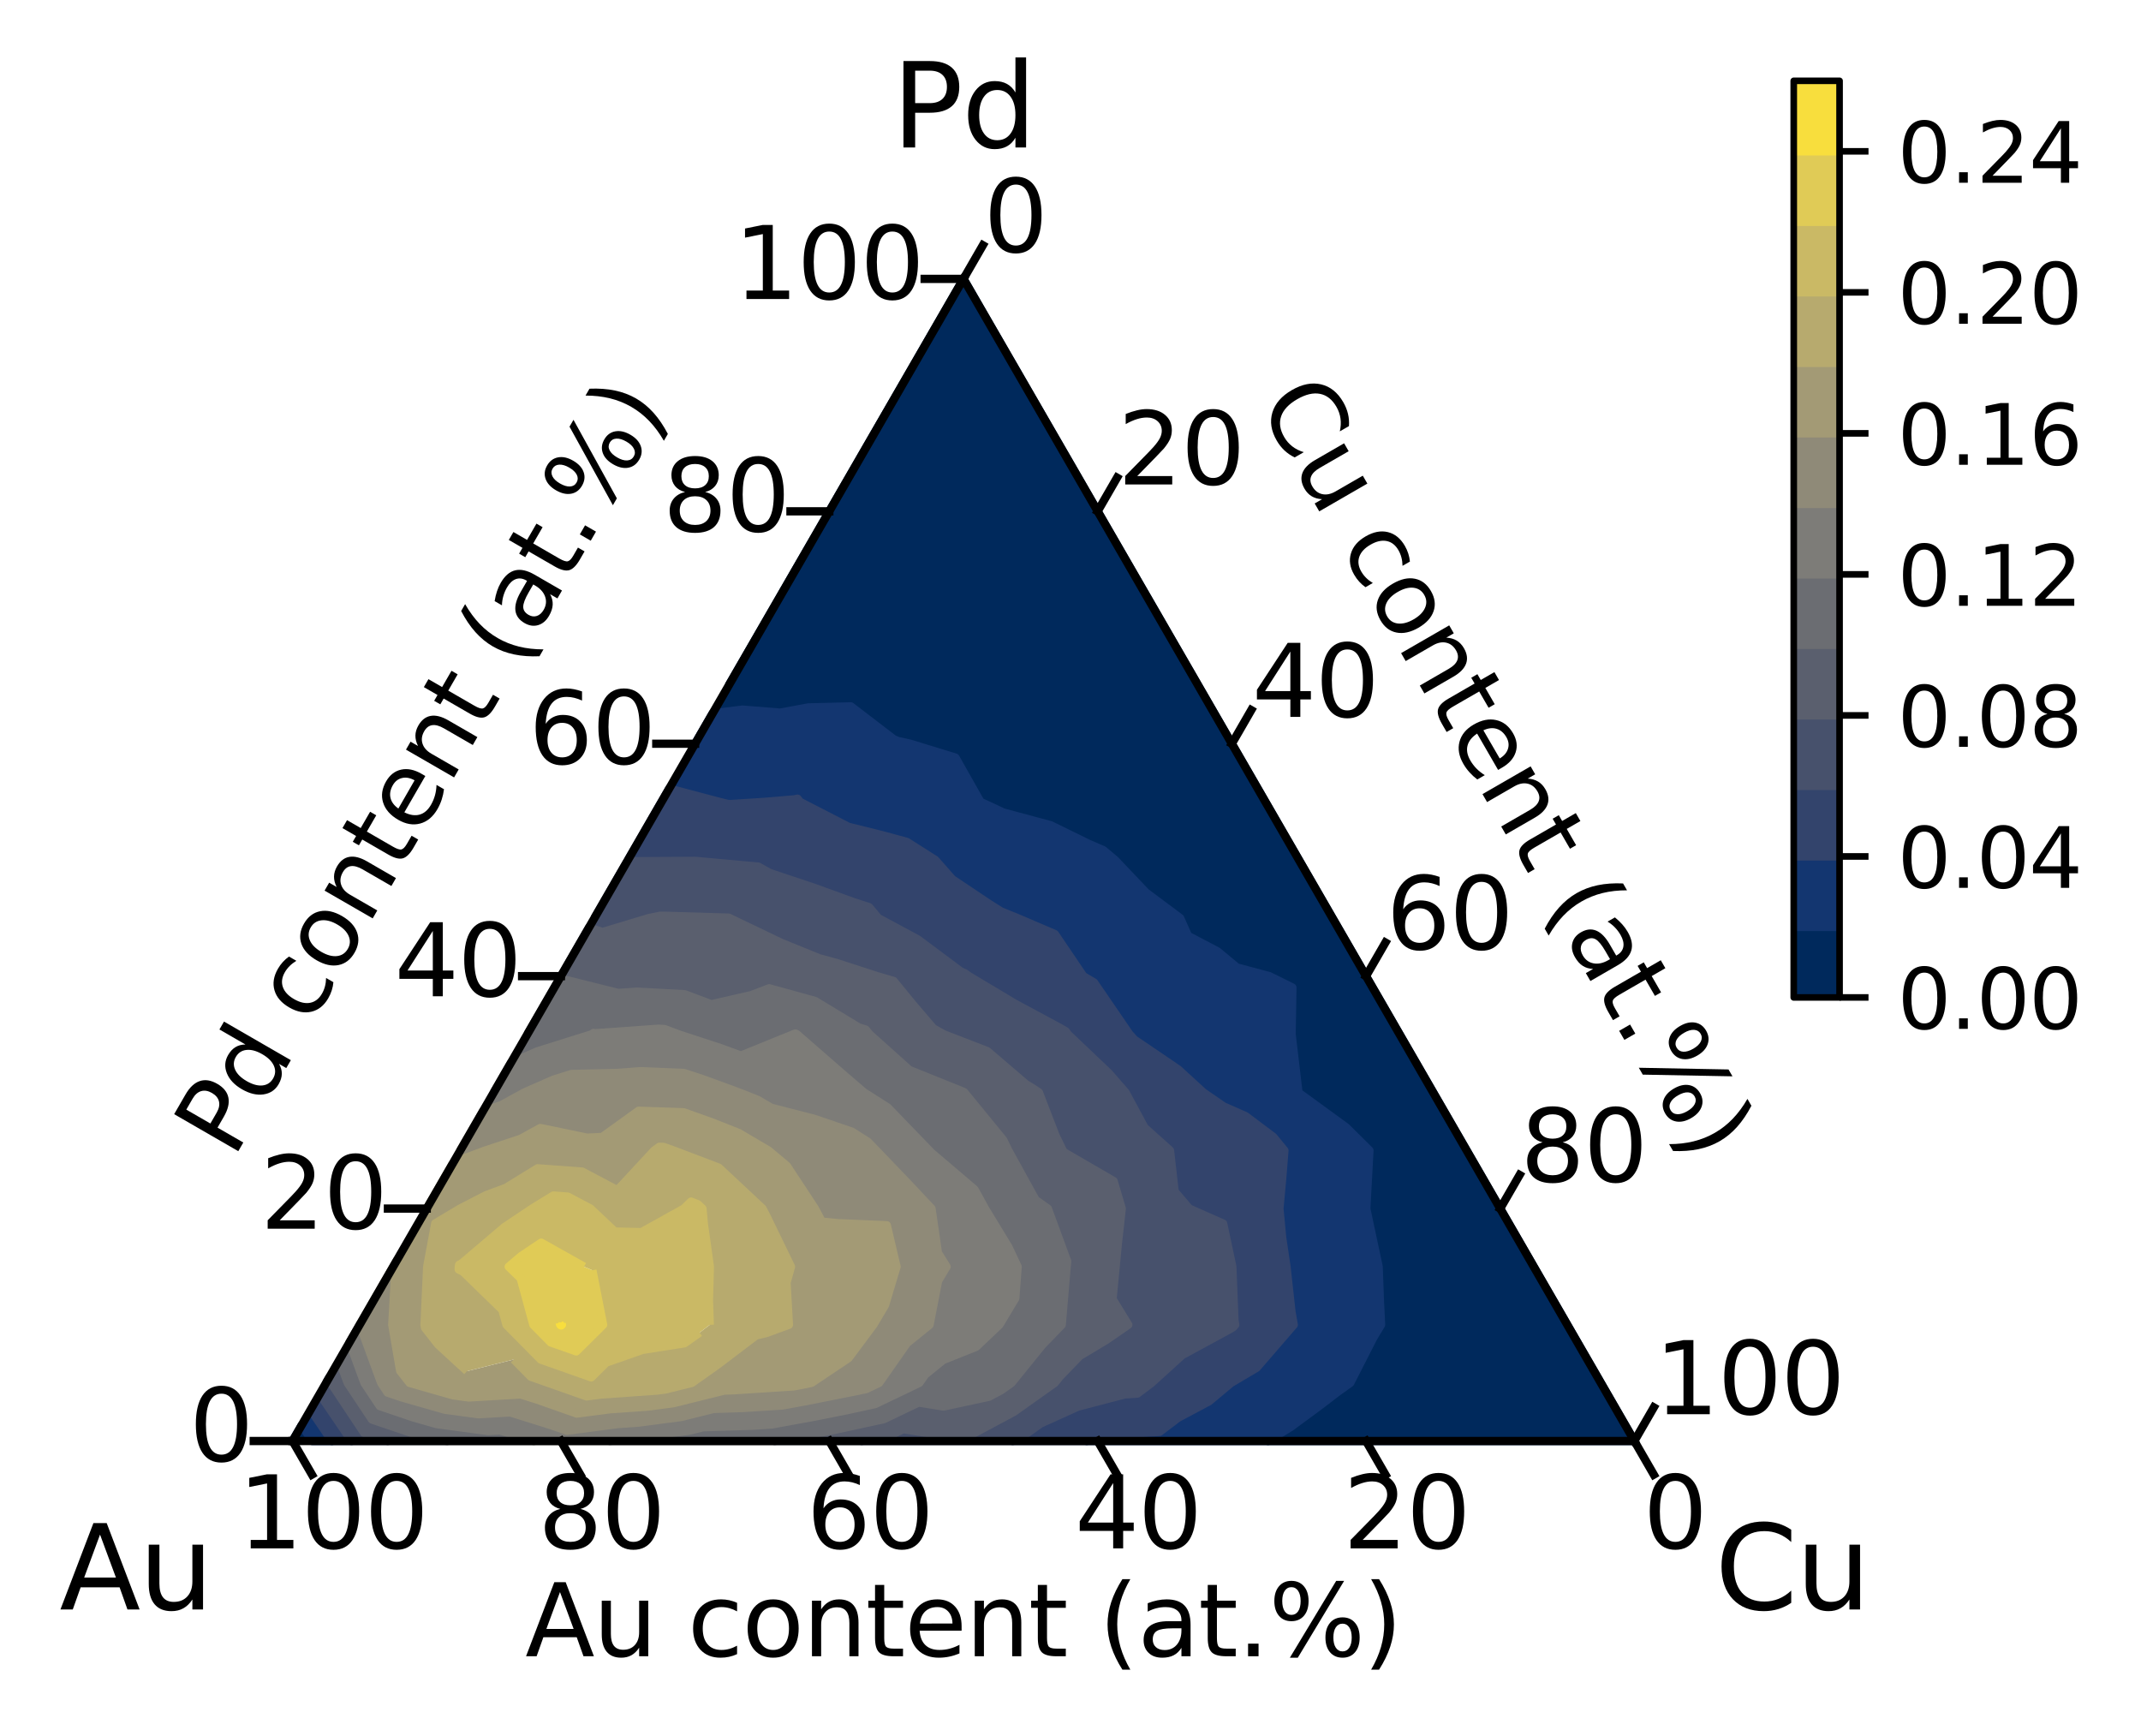 <?xml version="1.0" encoding="utf-8" standalone="no"?>
<!DOCTYPE svg PUBLIC "-//W3C//DTD SVG 1.1//EN"
  "http://www.w3.org/Graphics/SVG/1.1/DTD/svg11.dtd">
<svg xmlns:xlink="http://www.w3.org/1999/xlink" width="259.002pt" height="210.048pt" viewBox="0 0 259.002 210.048" xmlns="http://www.w3.org/2000/svg" version="1.1">
 <defs>
  <style type="text/css">*{stroke-linejoin: round; stroke-linecap: butt}</style>
 </defs>
 <g id="figure_1">
  <g id="patch_1">
   <path d="M 0 210.048 
L 259.002 210.048 
L 259.002 0 
L 0 0 
z
" style="fill: #ffffff"/>
  </g>
  <g id="axes_1">
   <g id="patch_2">
    <path d="M 27.273 182.431 
L 205.833 182.431 
L 205.833 25.619 
L 27.273 25.619 
z
" style="fill: #ffffff"/>
   </g>
   <g id="PathCollection_1">
    <defs>
     <path id="m81394e0a04" d="M 86.212 -123.761 
L 89.82 -124.209 
L 94.375 -123.842 
L 97.784 -124.473 
L 102.929 -124.6 
L 108.125 -120.62 
L 108.627 -120.411 
L 110.119 -120.08 
L 115.583 -118.401 
L 118.609 -113.051 
L 120.19 -112.323 
L 121.352 -111.768 
L 127.096 -110.227 
L 131.646 -107.996 
L 133.47 -107.208 
L 134.883 -106.022 
L 138.626 -102.081 
L 142.762 -98.993 
L 143.717 -96.84 
L 147.285 -94.967 
L 149.627 -93.019 
L 153.567 -91.965 
L 156.342 -90.591 
L 156.248 -84.936 
L 157.061 -78.034 
L 157.095 -77.907 
L 157.123 -77.886 
L 157.202 -77.789 
L 162.819 -73.695 
L 165.663 -70.878 
L 165.286 -63.909 
L 165.293 -63.849 
L 165.294 -63.773 
L 166.777 -56.82 
L 166.929 -52.697 
L 167.07 -49.791 
L 166.141 -48.25 
L 163.339 -42.762 
L 161.82 -41.675 
L 159.571 -39.954 
L 156.151 -37.436 
L 153.393 -35.733 
L 157.134 -35.733 
L 165.251 -35.733 
L 173.367 -35.733 
L 181.484 -35.733 
L 189.6 -35.733 
L 197.716 -35.733 
L 193.658 -42.762 
L 189.6 -49.791 
L 185.542 -56.82 
L 181.484 -63.849 
L 177.425 -70.878 
L 173.367 -77.907 
L 169.309 -84.936 
L 165.251 -91.965 
L 161.193 -98.993 
L 157.134 -106.022 
L 153.076 -113.051 
L 149.018 -120.08 
L 144.96 -127.109 
L 140.902 -134.138 
L 136.844 -141.167 
L 132.785 -148.196 
L 128.727 -155.225 
L 124.669 -162.254 
L 120.611 -169.283 
L 116.553 -176.312 
L 112.494 -169.283 
L 108.436 -162.254 
L 104.378 -155.225 
L 100.32 -148.196 
L 96.262 -141.167 
L 92.204 -134.138 
L 88.145 -127.109 
M 37.77 -35.733 
L 36.482 -37.626 
L 35.389 -35.733 
" style="stroke: #00295c"/>
    </defs>
    <g clip-path="url(#p37b0a0b14e)">
     <use xlink:href="#m81394e0a04" x="0" y="210.048" style="fill: #00295c; stroke: #00295c"/>
    </g>
   </g>
   <g id="PathCollection_2">
    <defs>
     <path id="mf8a598ec05" d="M 80.954 -114.654 
L 87.025 -113.051 
L 88.005 -112.808 
L 88.303 -112.778 
L 92.531 -113.051 
L 96.088 -113.353 
L 96.482 -113.433 
L 96.775 -113.051 
L 102.636 -110.034 
L 106.704 -109.023 
L 109.7 -108.211 
L 113.143 -106.022 
L 115.203 -103.684 
L 119.601 -100.742 
L 121.081 -99.807 
L 123.082 -98.993 
L 127.608 -97.055 
L 131.052 -91.965 
L 132.344 -91.2 
L 136.633 -84.936 
L 136.769 -84.807 
L 137.209 -84.302 
L 142.514 -80.699 
L 145.561 -77.907 
L 148.034 -76.202 
L 150.671 -75.044 
L 154.027 -72.524 
L 155.379 -70.878 
L 155.1 -67.373 
L 154.772 -63.849 
L 155.107 -60.337 
L 155.63 -56.82 
L 156.233 -51.351 
L 156.509 -49.791 
L 152.018 -44.595 
L 148.927 -42.762 
L 146.25 -40.527 
L 142.525 -38.544 
L 140.266 -36.835 
L 133.156 -36.375 
L 132.512 -36.206 
L 131.467 -35.733 
L 132.785 -35.733 
L 140.902 -35.733 
L 149.018 -35.733 
L 153.393 -35.733 
L 156.151 -37.436 
L 159.571 -39.954 
L 161.82 -41.675 
L 163.339 -42.762 
L 166.141 -48.25 
L 167.07 -49.791 
L 166.929 -52.697 
L 166.777 -56.82 
L 165.294 -63.773 
L 165.293 -63.849 
L 165.286 -63.909 
L 165.663 -70.878 
L 162.819 -73.695 
L 157.202 -77.789 
L 157.123 -77.886 
L 157.095 -77.907 
L 157.061 -78.034 
L 156.248 -84.936 
L 156.342 -90.591 
L 153.567 -91.965 
L 149.627 -93.019 
L 147.285 -94.967 
L 143.717 -96.84 
L 142.762 -98.993 
L 138.626 -102.081 
L 134.883 -106.022 
L 133.47 -107.208 
L 131.646 -107.996 
L 127.096 -110.227 
L 121.352 -111.768 
L 120.19 -112.323 
L 118.609 -113.051 
L 115.583 -118.401 
L 110.119 -120.08 
L 108.627 -120.411 
L 108.125 -120.62 
L 102.929 -124.6 
L 97.784 -124.473 
L 94.375 -123.842 
L 89.82 -124.209 
L 86.212 -123.761 
L 84.087 -120.08 
M 36.482 -37.626 
L 37.77 -35.733 
L 40.151 -35.733 
L 37.575 -39.52 
" style="stroke: #133670"/>
    </defs>
    <g clip-path="url(#p37b0a0b14e)">
     <use xlink:href="#mf8a598ec05" x="0" y="210.048" style="fill: #133670; stroke: #133670"/>
    </g>
   </g>
   <g id="PathCollection_3">
    <defs>
     <path id="m0953daecf6" d="M 75.858 -105.826 
L 76.06 -105.868 
L 84.023 -105.91 
L 84.154 -105.907 
L 91.739 -105.218 
L 93.11 -104.452 
L 98.393 -102.685 
L 103.267 -100.918 
L 105.139 -100.311 
L 106.238 -98.993 
L 111.011 -96.425 
L 116.218 -92.544 
L 116.748 -92.303 
L 117.216 -91.965 
L 122.756 -88.652 
L 128.308 -85.661 
L 128.933 -85.292 
L 129.177 -84.936 
L 134.128 -80.232 
L 136.156 -77.907 
L 138.446 -73.653 
L 141.536 -70.878 
L 142.099 -65.922 
L 143.866 -63.849 
L 147.969 -62.032 
L 149.078 -56.82 
L 149.332 -50.334 
L 149.428 -49.791 
L 149.182 -49.506 
L 148.683 -49.21 
L 143.015 -46.13 
L 139.305 -42.762 
L 137.592 -41.465 
L 136.037 -41.365 
L 130.388 -39.885 
L 125.891 -37.849 
L 124.158 -36.618 
L 122.505 -35.733 
L 124.669 -35.733 
L 131.467 -35.733 
L 132.512 -36.206 
L 133.156 -36.375 
L 140.266 -36.835 
L 142.525 -38.544 
L 146.25 -40.527 
L 148.927 -42.762 
L 152.018 -44.595 
L 156.509 -49.791 
L 156.233 -51.351 
L 155.63 -56.82 
L 155.107 -60.337 
L 154.772 -63.849 
L 155.1 -67.373 
L 155.379 -70.878 
L 154.027 -72.524 
L 150.671 -75.044 
L 148.034 -76.202 
L 145.561 -77.907 
L 142.514 -80.699 
L 137.209 -84.302 
L 136.769 -84.807 
L 136.633 -84.936 
L 132.344 -91.2 
L 131.052 -91.965 
L 127.608 -97.055 
L 123.082 -98.993 
L 121.081 -99.807 
L 119.601 -100.742 
L 115.203 -103.684 
L 113.143 -106.022 
L 109.7 -108.211 
L 106.704 -109.023 
L 102.636 -110.034 
L 96.775 -113.051 
L 96.482 -113.433 
L 96.088 -113.353 
L 92.531 -113.051 
L 88.303 -112.778 
L 88.005 -112.808 
L 87.025 -113.051 
L 80.954 -114.654 
L 80.029 -113.051 
L 75.971 -106.022 
M 37.575 -39.52 
L 40.151 -35.733 
L 42.531 -35.733 
L 38.669 -41.413 
" style="stroke: #33446c"/>
    </defs>
    <g clip-path="url(#p37b0a0b14e)">
     <use xlink:href="#m0953daecf6" x="0" y="210.048" style="fill: #33446c; stroke: #33446c"/>
    </g>
   </g>
   <g id="PathCollection_4">
    <defs>
     <path id="m01b47f9bb4" d="M 71.25 -97.846 
L 72.889 -97.303 
L 78.492 -98.993 
L 79.865 -99.277 
L 80.194 -99.279 
L 88.116 -99.045 
L 88.172 -99.04 
L 88.255 -98.993 
L 94.526 -95.987 
L 99.062 -94.144 
L 101.234 -93.548 
L 106.108 -91.965 
L 108.101 -91.384 
L 110.385 -88.589 
L 112.904 -85.645 
L 114.167 -84.936 
L 119.435 -82.899 
L 124.084 -78.919 
L 124.948 -78.391 
L 125.674 -77.907 
L 127.695 -72.665 
L 128.571 -70.878 
L 128.647 -70.739 
L 128.918 -70.548 
L 134.711 -67.183 
L 135.703 -63.849 
L 135.229 -59.616 
L 134.961 -56.82 
L 134.584 -52.906 
L 136.492 -49.791 
L 133.841 -47.963 
L 130.606 -46.016 
L 128.253 -43.583 
L 127.587 -42.762 
L 122.639 -39.249 
L 116.766 -36.102 
L 116.387 -36.02 
L 109.264 -37.167 
L 107.967 -36.545 
L 104.229 -35.733 
L 108.436 -35.733 
L 116.553 -35.733 
L 122.505 -35.733 
L 124.158 -36.618 
L 125.891 -37.849 
L 130.388 -39.885 
L 136.037 -41.365 
L 137.592 -41.465 
L 139.305 -42.762 
L 143.015 -46.13 
L 148.683 -49.21 
L 149.182 -49.506 
L 149.428 -49.791 
L 149.332 -50.334 
L 149.078 -56.82 
L 147.969 -62.032 
L 143.866 -63.849 
L 142.099 -65.922 
L 141.536 -70.878 
L 138.446 -73.653 
L 136.156 -77.907 
L 134.128 -80.232 
L 129.177 -84.936 
L 128.933 -85.292 
L 128.308 -85.661 
L 122.756 -88.652 
L 117.216 -91.965 
L 116.748 -92.303 
L 116.218 -92.544 
L 111.011 -96.425 
L 106.238 -98.993 
L 105.139 -100.311 
L 103.267 -100.918 
L 98.393 -102.685 
L 93.11 -104.452 
L 91.739 -105.218 
L 84.154 -105.907 
L 84.023 -105.91 
L 76.06 -105.868 
L 75.858 -105.826 
L 71.913 -98.993 
M 38.669 -41.413 
L 42.531 -35.733 
L 43.505 -35.733 
L 46.904 -35.733 
L 44.062 -36.696 
L 40.03 -42.762 
L 39.804 -43.379 
L 39.447 -42.762 
" style="stroke: #47516c"/>
    </defs>
    <g clip-path="url(#p37b0a0b14e)">
     <use xlink:href="#m01b47f9bb4" x="0" y="210.048" style="fill: #47516c; stroke: #47516c"/>
    </g>
   </g>
   <g id="PathCollection_5">
    <defs>
     <path id="m109703b6ea" d="M 67.365 -91.116 
L 68.058 -91.611 
L 74.797 -89.931 
L 77.052 -90.092 
L 82.826 -89.781 
L 86.05 -88.565 
L 90.88 -89.672 
L 93.05 -90.499 
L 98.591 -88.971 
L 103.908 -85.75 
L 104.713 -85.515 
L 105.187 -84.936 
L 110.002 -80.618 
L 116.501 -77.997 
L 116.586 -77.964 
L 116.653 -77.907 
L 121.352 -72.162 
L 121.982 -70.878 
L 125.276 -64.899 
L 126.759 -63.849 
L 129.102 -57.468 
L 129.04 -56.82 
L 128.995 -56.356 
L 128.44 -49.791 
L 126.078 -47.35 
L 122.363 -42.762 
L 121.12 -41.88 
L 119.645 -41.089 
L 114.145 -39.903 
L 111.125 -40.389 
L 106.913 -38.371 
L 101.116 -37.111 
L 99.688 -36.826 
L 93.703 -35.733 
L 100.32 -35.733 
L 104.229 -35.733 
L 107.967 -36.545 
L 109.264 -37.167 
L 116.387 -36.02 
L 116.766 -36.102 
L 122.639 -39.249 
L 127.587 -42.762 
L 128.253 -43.583 
L 130.606 -46.016 
L 133.841 -47.963 
L 136.492 -49.791 
L 134.584 -52.906 
L 134.961 -56.82 
L 135.229 -59.616 
L 135.703 -63.849 
L 134.711 -67.183 
L 128.918 -70.548 
L 128.647 -70.739 
L 128.571 -70.878 
L 127.695 -72.665 
L 125.674 -77.907 
L 124.948 -78.391 
L 124.084 -78.919 
L 119.435 -82.899 
L 114.167 -84.936 
L 112.904 -85.645 
L 110.385 -88.589 
L 108.101 -91.384 
L 106.108 -91.965 
L 101.234 -93.548 
L 99.062 -94.144 
L 94.526 -95.987 
L 88.255 -98.993 
L 88.172 -99.04 
L 88.116 -99.045 
L 80.194 -99.279 
L 79.865 -99.277 
L 78.492 -98.993 
L 72.889 -97.303 
L 71.25 -97.846 
L 67.854 -91.965 
M 39.804 -43.379 
L 40.03 -42.762 
L 44.062 -36.696 
L 46.904 -35.733 
L 51.622 -35.733 
L 54.101 -35.733 
L 51.802 -36.045 
L 51.37 -36.169 
L 45.003 -38.327 
L 42.056 -42.762 
L 41.043 -45.525 
" style="stroke: #5a5f6e"/>
    </defs>
    <g clip-path="url(#p37b0a0b14e)">
     <use xlink:href="#m109703b6ea" x="0" y="210.048" style="fill: #5a5f6e; stroke: #5a5f6e"/>
    </g>
   </g>
   <g id="PathCollection_6">
    <defs>
     <path id="m5172a187be" d="M 61.793 -81.465 
L 64.99 -82.868 
L 71.583 -84.936 
L 71.817 -85.102 
L 71.985 -85.06 
L 79.642 -85.606 
L 80.393 -85.566 
L 82.064 -84.936 
L 87.177 -83.259 
L 89.633 -82.359 
L 95.978 -84.936 
L 96.211 -85.024 
L 96.299 -85 
L 96.405 -84.936 
L 101.711 -80.315 
L 104.514 -77.907 
L 107.383 -76.082 
L 112.408 -70.878 
L 112.462 -70.821 
L 112.63 -70.642 
L 117.888 -66.162 
L 119.161 -63.849 
L 121.986 -59.202 
L 123.106 -56.82 
L 122.82 -52.993 
L 120.895 -49.791 
L 118.089 -47.129 
L 114.095 -45.534 
L 111.915 -43.766 
L 111.211 -42.762 
L 105.859 -40.197 
L 102.473 -39.461 
L 98.612 -38.691 
L 93.357 -37.731 
L 91.133 -37.587 
L 85.047 -37.396 
L 83.368 -36.979 
L 76.138 -36.023 
L 75.816 -36 
L 73.764 -35.733 
L 75.971 -35.733 
L 84.087 -35.733 
L 92.204 -35.733 
L 93.703 -35.733 
L 99.688 -36.826 
L 101.116 -37.111 
L 106.913 -38.371 
L 111.125 -40.389 
L 114.145 -39.903 
L 119.645 -41.089 
L 121.12 -41.88 
L 122.363 -42.762 
L 126.078 -47.35 
L 128.44 -49.791 
L 128.995 -56.356 
L 129.04 -56.82 
L 129.102 -57.468 
L 126.759 -63.849 
L 125.276 -64.899 
L 121.982 -70.878 
L 121.352 -72.162 
L 116.653 -77.907 
L 116.586 -77.964 
L 116.501 -77.997 
L 110.002 -80.618 
L 105.187 -84.936 
L 104.713 -85.515 
L 103.908 -85.75 
L 98.591 -88.971 
L 93.05 -90.499 
L 90.88 -89.672 
L 86.05 -88.565 
L 82.826 -89.781 
L 77.052 -90.092 
L 74.797 -89.931 
L 68.058 -91.611 
L 67.365 -91.116 
L 63.796 -84.936 
M 41.043 -45.525 
L 42.056 -42.762 
L 45.003 -38.327 
L 51.37 -36.169 
L 51.802 -36.045 
L 54.101 -35.733 
L 59.738 -35.733 
L 64.572 -35.733 
L 60.48 -37.017 
L 59.044 -36.934 
L 52.805 -37.783 
L 49.97 -38.593 
L 45.945 -39.958 
L 44.081 -42.762 
L 42.282 -47.671 
" style="stroke: #6b6d72"/>
    </defs>
    <g clip-path="url(#p37b0a0b14e)">
     <use xlink:href="#m5172a187be" x="0" y="210.048" style="fill: #6b6d72; stroke: #6b6d72"/>
    </g>
   </g>
   <g id="PathCollection_7">
    <defs>
     <path id="m482729c2e9" d="M 58.425 -75.632 
L 60.631 -76.36 
L 63.447 -77.907 
L 66.964 -79.449 
L 69.139 -80.131 
L 74.614 -80.256 
L 77.453 -80.473 
L 82.732 -80.253 
L 85.011 -79.506 
L 89.374 -77.907 
L 91.677 -76.994 
L 93.273 -76.054 
L 98.477 -74.714 
L 103.066 -73.151 
L 104.986 -71.93 
L 106.002 -70.878 
L 110.054 -66.65 
L 112.685 -63.849 
L 113.463 -58.497 
L 114.511 -56.82 
L 113.483 -55.107 
L 112.45 -49.791 
L 109.716 -47.574 
L 106.345 -42.762 
L 104.804 -42.023 
L 103.83 -41.812 
L 97.535 -40.556 
L 94.688 -40.035 
L 89.898 -39.726 
L 86.328 -39.614 
L 82.408 -38.641 
L 77.257 -37.96 
L 74.786 -37.786 
L 68.572 -36.976 
L 66.77 -37.611 
L 61.735 -39.191 
L 57.87 -38.968 
L 53.808 -39.52 
L 48.57 -41.018 
L 46.886 -41.589 
L 46.107 -42.762 
L 43.574 -49.671 
L 43.554 -49.791 
L 43.559 -49.884 
L 43.505 -49.791 
L 42.282 -47.671 
L 44.081 -42.762 
L 45.945 -39.958 
L 49.97 -38.593 
L 52.805 -37.783 
L 59.044 -36.934 
L 60.48 -37.017 
L 64.572 -35.733 
L 67.854 -35.733 
L 73.764 -35.733 
L 75.816 -36 
L 76.138 -36.023 
L 83.368 -36.979 
L 85.047 -37.396 
L 91.133 -37.587 
L 93.357 -37.731 
L 98.612 -38.691 
L 102.473 -39.461 
L 105.859 -40.197 
L 111.211 -42.762 
L 111.915 -43.766 
L 114.095 -45.534 
L 118.089 -47.129 
L 120.895 -49.791 
L 122.82 -52.993 
L 123.106 -56.82 
L 121.986 -59.202 
L 119.161 -63.849 
L 117.888 -66.162 
L 112.63 -70.642 
L 112.462 -70.821 
L 112.408 -70.878 
L 107.383 -76.082 
L 104.514 -77.907 
L 101.711 -80.315 
L 96.405 -84.936 
L 96.299 -85 
L 96.211 -85.024 
L 95.978 -84.936 
L 89.633 -82.359 
L 87.177 -83.259 
L 82.064 -84.936 
L 80.393 -85.566 
L 79.642 -85.606 
L 71.985 -85.06 
L 71.817 -85.102 
L 71.583 -84.936 
L 64.99 -82.868 
L 61.793 -81.465 
L 59.738 -77.907 
" style="stroke: #7d7c78"/>
    </defs>
    <g clip-path="url(#p37b0a0b14e)">
     <use xlink:href="#m482729c2e9" x="0" y="210.048" style="fill: #7d7c78; stroke: #7d7c78"/>
    </g>
   </g>
   <g id="PathCollection_8">
    <defs>
     <path id="mecf635dc68" d="M 54.694 -69.17 
L 56.214 -69.953 
L 58.71 -70.878 
L 62.982 -72.288 
L 65.366 -73.597 
L 71.019 -72.426 
L 72.858 -72.514 
L 77.255 -75.682 
L 82.699 -75.502 
L 86.198 -74.251 
L 89.368 -72.995 
L 92.962 -70.878 
L 95.186 -69.014 
L 98.584 -63.849 
L 99.413 -62.277 
L 101.338 -62.086 
L 107.274 -61.835 
L 108.459 -56.82 
L 107.064 -52.168 
L 105.654 -49.791 
L 102.647 -45.759 
L 98.17 -42.762 
L 96.459 -42.42 
L 96.018 -42.34 
L 88.663 -41.865 
L 87.608 -41.832 
L 81.448 -40.304 
L 78.375 -39.898 
L 73.755 -39.571 
L 69.771 -39.052 
L 64.959 -40.747 
L 62.99 -41.365 
L 56.696 -41.001 
L 54.812 -41.258 
L 49.551 -42.762 
L 48.407 -44.223 
L 47.453 -49.791 
L 47.829 -56.36 
L 47.85 -56.82 
L 47.987 -57.552 
L 47.564 -56.82 
L 43.559 -49.884 
L 43.554 -49.791 
L 43.574 -49.671 
L 46.107 -42.762 
L 46.886 -41.589 
L 48.57 -41.018 
L 53.808 -39.52 
L 57.87 -38.968 
L 61.735 -39.191 
L 66.77 -37.611 
L 68.572 -36.976 
L 74.786 -37.786 
L 77.257 -37.96 
L 82.408 -38.641 
L 86.328 -39.614 
L 89.898 -39.726 
L 94.688 -40.035 
L 97.535 -40.556 
L 103.83 -41.812 
L 104.804 -42.023 
L 106.345 -42.762 
L 109.716 -47.574 
L 112.45 -49.791 
L 113.483 -55.107 
L 114.511 -56.82 
L 113.463 -58.497 
L 112.685 -63.849 
L 110.054 -66.65 
L 106.002 -70.878 
L 104.986 -71.93 
L 103.066 -73.151 
L 98.477 -74.714 
L 93.273 -76.054 
L 91.677 -76.994 
L 89.374 -77.907 
L 85.011 -79.506 
L 82.732 -80.253 
L 77.453 -80.473 
L 74.614 -80.256 
L 69.139 -80.131 
L 66.964 -79.449 
L 63.447 -77.907 
L 60.631 -76.36 
L 58.425 -75.632 
L 55.68 -70.878 
" style="stroke: #8f8a78"/>
    </defs>
    <g clip-path="url(#p37b0a0b14e)">
     <use xlink:href="#mecf635dc68" x="0" y="210.048" style="fill: #8f8a78; stroke: #8f8a78"/>
    </g>
   </g>
   <g id="PathCollection_9">
    <defs>
     <path id="mba1dd38c16" d="M 47.987 -57.552 
L 47.85 -56.82 
L 47.829 -56.36 
L 47.453 -49.791 
L 48.407 -44.223 
L 49.551 -42.762 
L 54.812 -41.258 
L 56.696 -41.001 
L 62.99 -41.365 
L 64.959 -40.747 
L 69.771 -39.052 
L 73.755 -39.571 
L 78.375 -39.898 
L 81.448 -40.304 
L 87.608 -41.832 
L 88.663 -41.865 
L 96.018 -42.34 
L 96.459 -42.42 
L 98.17 -42.762 
L 102.647 -45.759 
L 105.654 -49.791 
L 107.064 -52.168 
L 108.459 -56.82 
L 107.274 -61.835 
L 101.338 -62.086 
L 99.413 -62.277 
L 98.584 -63.849 
L 95.186 -69.014 
L 92.962 -70.878 
L 89.368 -72.995 
L 86.198 -74.251 
L 82.699 -75.502 
L 77.255 -75.682 
L 72.858 -72.514 
L 71.019 -72.426 
L 65.366 -73.597 
L 62.982 -72.288 
L 58.71 -70.878 
L 56.214 -69.953 
L 54.694 -69.17 
L 51.622 -63.849 
M 56.502 -44.185 
L 53 -47.404 
L 51.414 -49.431 
L 51.352 -49.791 
L 51.377 -50.215 
L 51.677 -56.82 
L 52.655 -62.059 
L 55.652 -63.849 
L 58.801 -65.471 
L 61.185 -66.354 
L 65.04 -68.723 
L 70.437 -68.322 
L 74.688 -66.071 
L 79.145 -70.878 
L 79.769 -71.327 
L 80.279 -71.31 
L 81.49 -70.878 
L 86.947 -68.802 
L 92.153 -63.936 
L 92.221 -63.879 
L 92.241 -63.849 
L 92.632 -63.106 
L 95.685 -56.82 
L 95.147 -54.889 
L 95.436 -49.791 
L 92.767 -48.815 
L 91.454 -48.492 
L 86.854 -44.998 
L 83.695 -42.762 
L 80.488 -41.966 
L 79.494 -41.835 
L 72.724 -41.356 
L 70.969 -41.128 
L 66.333 -42.762 
L 64.226 -43.505 
L 62.16 -45.596 
" style="stroke: #a39a75"/>
    </defs>
    <g clip-path="url(#p37b0a0b14e)">
     <use xlink:href="#mba1dd38c16" x="0" y="210.048" style="fill: #a39a75; stroke: #a39a75"/>
    </g>
   </g>
   <g id="PathCollection_10">
    <defs>
     <path id="m7766ef15fa" d="M 62.16 -45.596 
L 64.226 -43.505 
L 66.333 -42.762 
L 70.969 -41.128 
L 72.724 -41.356 
L 79.494 -41.835 
L 80.488 -41.966 
L 83.695 -42.762 
L 86.854 -44.998 
L 91.454 -48.492 
L 92.767 -48.815 
L 95.436 -49.791 
L 95.147 -54.889 
L 95.685 -56.82 
L 92.632 -63.106 
L 92.241 -63.849 
L 92.221 -63.879 
L 92.153 -63.936 
L 86.947 -68.802 
L 81.49 -70.878 
L 80.279 -71.31 
L 79.769 -71.327 
L 79.145 -70.878 
L 74.688 -66.071 
L 70.437 -68.322 
L 65.04 -68.723 
L 61.185 -66.354 
L 58.801 -65.471 
L 55.652 -63.849 
L 52.655 -62.059 
L 51.677 -56.82 
L 51.377 -50.215 
L 51.352 -49.791 
L 51.414 -49.431 
L 53 -47.404 
L 56.502 -44.185 
M 84.63 -48.85 
L 82.794 -47.55 
L 77.723 -46.756 
L 73.331 -45.218 
L 71.527 -43.43 
L 65.425 -45.583 
L 61.269 -49.791 
L 60.777 -51.591 
L 56.042 -56.193 
L 55.489 -56.488 
L 55.504 -56.82 
L 55.547 -57.05 
L 55.953 -57.293 
L 61.029 -61.612 
L 64.372 -63.849 
L 66.943 -65.428 
L 68.691 -65.298 
L 71.428 -63.849 
L 74.367 -61.071 
L 77.614 -61.002 
L 82.73 -63.849 
L 83.6 -64.693 
L 84.399 -64.389 
L 84.977 -63.849 
L 85.143 -62.02 
L 85.873 -56.82 
L 85.76 -52.688 
L 85.868 -49.791 
" style="stroke: #b7aa6e"/>
    </defs>
    <g clip-path="url(#p37b0a0b14e)">
     <use xlink:href="#m7766ef15fa" x="0" y="210.048" style="fill: #b7aa6e; stroke: #b7aa6e"/>
    </g>
   </g>
   <g id="PathCollection_11">
    <defs>
     <path id="m4f88081ef5" d="M 85.868 -49.791 
L 85.76 -52.688 
L 85.873 -56.82 
L 85.143 -62.02 
L 84.977 -63.849 
L 84.399 -64.389 
L 83.6 -64.693 
L 82.73 -63.849 
L 77.614 -61.002 
L 74.367 -61.071 
L 71.428 -63.849 
L 68.691 -65.298 
L 66.943 -65.428 
L 64.372 -63.849 
L 61.029 -61.612 
L 55.953 -57.293 
L 55.547 -57.05 
L 55.504 -56.82 
L 55.489 -56.488 
L 56.042 -56.193 
L 60.777 -51.591 
L 61.269 -49.791 
L 65.425 -45.583 
L 71.527 -43.43 
L 73.331 -45.218 
L 77.723 -46.756 
L 82.794 -47.55 
L 84.63 -48.85 
M 71.662 -56.385 
L 72.962 -49.791 
L 69.713 -46.572 
L 66.625 -47.661 
L 64.521 -49.791 
L 62.986 -55.416 
L 61.541 -56.82 
L 63.053 -58.106 
L 65.474 -59.726 
L 70.652 -56.82 
" style="stroke: #cab965"/>
    </defs>
    <g clip-path="url(#p37b0a0b14e)">
     <use xlink:href="#m4f88081ef5" x="0" y="210.048" style="fill: #cab965; stroke: #cab965"/>
    </g>
   </g>
   <g id="PathCollection_12">
    <defs>
     <path id="m14954ae36d" d="M 70.652 -56.82 
L 65.474 -59.726 
L 63.053 -58.106 
L 61.541 -56.82 
L 62.986 -55.416 
L 64.521 -49.791 
L 66.625 -47.661 
L 69.713 -46.572 
L 72.962 -49.791 
L 71.662 -56.385 
M 67.946 -49.95 
L 67.978 -49.791 
L 67.899 -49.713 
L 67.825 -49.739 
L 67.774 -49.791 
L 67.702 -50.055 
" style="stroke: #e0cb56"/>
    </defs>
    <g clip-path="url(#p37b0a0b14e)">
     <use xlink:href="#m14954ae36d" x="0" y="210.048" style="fill: #e0cb56; stroke: #e0cb56"/>
    </g>
   </g>
   <g id="PathCollection_13">
    <defs>
     <path id="mb2127c9027" d="M 67.702 -50.055 
L 67.774 -49.791 
L 67.825 -49.739 
L 67.899 -49.713 
L 67.978 -49.791 
L 67.946 -49.95 
" style="stroke: #f8de3d"/>
    </defs>
    <g clip-path="url(#p37b0a0b14e)">
     <use xlink:href="#mb2127c9027" x="0" y="210.048" style="fill: #f8de3d; stroke: #f8de3d"/>
    </g>
   </g>
   <g id="line2d_1">
    <path d="M 35.389 174.315 
L 116.553 33.736 
" clip-path="url(#p37b0a0b14e)" style="fill: none; stroke: #000000; stroke-linecap: square"/>
   </g>
   <g id="line2d_2">
    <path d="M 116.553 33.736 
L 197.716 174.315 
" clip-path="url(#p37b0a0b14e)" style="fill: none; stroke: #000000; stroke-linecap: square"/>
   </g>
   <g id="line2d_3">
    <path d="M 35.389 174.315 
L 197.716 174.315 
" clip-path="url(#p37b0a0b14e)" style="fill: none; stroke: #000000; stroke-linecap: square"/>
   </g>
   <g id="line2d_4">
    <path d="M 197.716 174.315 
L 200.064 178.381 
" clip-path="url(#p37b0a0b14e)" style="fill: none; stroke: #000000; stroke-linecap: square"/>
   </g>
   <g id="line2d_5">
    <path d="M 165.251 174.315 
L 167.598 178.381 
" clip-path="url(#p37b0a0b14e)" style="fill: none; stroke: #000000; stroke-linecap: square"/>
   </g>
   <g id="line2d_6">
    <path d="M 132.785 174.315 
L 135.133 178.381 
" clip-path="url(#p37b0a0b14e)" style="fill: none; stroke: #000000; stroke-linecap: square"/>
   </g>
   <g id="line2d_7">
    <path d="M 100.32 174.315 
L 102.667 178.381 
" clip-path="url(#p37b0a0b14e)" style="fill: none; stroke: #000000; stroke-linecap: square"/>
   </g>
   <g id="line2d_8">
    <path d="M 67.854 174.315 
L 70.202 178.381 
" clip-path="url(#p37b0a0b14e)" style="fill: none; stroke: #000000; stroke-linecap: square"/>
   </g>
   <g id="line2d_9">
    <path d="M 35.389 174.315 
L 37.737 178.381 
" clip-path="url(#p37b0a0b14e)" style="fill: none; stroke: #000000; stroke-linecap: square"/>
   </g>
   <g id="line2d_10">
    <path d="M 35.389 174.315 
L 30.694 174.315 
" clip-path="url(#p37b0a0b14e)" style="fill: none; stroke: #000000; stroke-linecap: square"/>
   </g>
   <g id="line2d_11">
    <path d="M 51.622 146.199 
L 46.927 146.199 
" clip-path="url(#p37b0a0b14e)" style="fill: none; stroke: #000000; stroke-linecap: square"/>
   </g>
   <g id="line2d_12">
    <path d="M 67.854 118.083 
L 63.159 118.083 
" clip-path="url(#p37b0a0b14e)" style="fill: none; stroke: #000000; stroke-linecap: square"/>
   </g>
   <g id="line2d_13">
    <path d="M 84.087 89.967 
L 79.392 89.967 
" clip-path="url(#p37b0a0b14e)" style="fill: none; stroke: #000000; stroke-linecap: square"/>
   </g>
   <g id="line2d_14">
    <path d="M 100.32 61.851 
L 95.625 61.851 
" clip-path="url(#p37b0a0b14e)" style="fill: none; stroke: #000000; stroke-linecap: square"/>
   </g>
   <g id="line2d_15">
    <path d="M 116.553 33.736 
L 111.857 33.736 
" clip-path="url(#p37b0a0b14e)" style="fill: none; stroke: #000000; stroke-linecap: square"/>
   </g>
   <g id="line2d_16">
    <path d="M 116.553 33.736 
L 118.9 29.669 
" clip-path="url(#p37b0a0b14e)" style="fill: none; stroke: #000000; stroke-linecap: square"/>
   </g>
   <g id="line2d_17">
    <path d="M 132.785 61.851 
L 135.133 57.785 
" clip-path="url(#p37b0a0b14e)" style="fill: none; stroke: #000000; stroke-linecap: square"/>
   </g>
   <g id="line2d_18">
    <path d="M 149.018 89.967 
L 151.366 85.901 
" clip-path="url(#p37b0a0b14e)" style="fill: none; stroke: #000000; stroke-linecap: square"/>
   </g>
   <g id="line2d_19">
    <path d="M 165.251 118.083 
L 167.598 114.017 
" clip-path="url(#p37b0a0b14e)" style="fill: none; stroke: #000000; stroke-linecap: square"/>
   </g>
   <g id="line2d_20">
    <path d="M 181.484 146.199 
L 183.831 142.133 
" clip-path="url(#p37b0a0b14e)" style="fill: none; stroke: #000000; stroke-linecap: square"/>
   </g>
   <g id="line2d_21">
    <path d="M 197.716 174.315 
L 200.064 170.249 
" clip-path="url(#p37b0a0b14e)" style="fill: none; stroke: #000000; stroke-linecap: square"/>
   </g>
   <g id="matplotlib.axis_1">
    <g id="xtick_1"/>
    <g id="xtick_2"/>
    <g id="xtick_3"/>
    <g id="xtick_4"/>
    <g id="xtick_5"/>
   </g>
   <g id="matplotlib.axis_2">
    <g id="ytick_1"/>
    <g id="ytick_2"/>
    <g id="ytick_3"/>
    <g id="ytick_4"/>
    <g id="ytick_5"/>
   </g>
   <g id="text_1">
    <!-- 0 -->
    <g transform="translate(198.769 187.301) scale(0.12 -0.12)">
     <defs>
      <path id="DejaVuSans-30" d="M 2034 4250 
Q 1547 4250 1301 3770 
Q 1056 3291 1056 2328 
Q 1056 1369 1301 889 
Q 1547 409 2034 409 
Q 2525 409 2770 889 
Q 3016 1369 3016 2328 
Q 3016 3291 2770 3770 
Q 2525 4250 2034 4250 
z
M 2034 4750 
Q 2819 4750 3233 4129 
Q 3647 3509 3647 2328 
Q 3647 1150 3233 529 
Q 2819 -91 2034 -91 
Q 1250 -91 836 529 
Q 422 1150 422 2328 
Q 422 3509 836 4129 
Q 1250 4750 2034 4750 
z
" transform="scale(0.016)"/>
     </defs>
     <use xlink:href="#DejaVuSans-30"/>
    </g>
   </g>
   <g id="text_2">
    <!-- 20 -->
    <g transform="translate(162.486 187.301) scale(0.12 -0.12)">
     <defs>
      <path id="DejaVuSans-32" d="M 1228 531 
L 3431 531 
L 3431 0 
L 469 0 
L 469 531 
Q 828 903 1448 1529 
Q 2069 2156 2228 2338 
Q 2531 2678 2651 2914 
Q 2772 3150 2772 3378 
Q 2772 3750 2511 3984 
Q 2250 4219 1831 4219 
Q 1534 4219 1204 4116 
Q 875 4013 500 3803 
L 500 4441 
Q 881 4594 1212 4672 
Q 1544 4750 1819 4750 
Q 2544 4750 2975 4387 
Q 3406 4025 3406 3419 
Q 3406 3131 3298 2873 
Q 3191 2616 2906 2266 
Q 2828 2175 2409 1742 
Q 1991 1309 1228 531 
z
" transform="scale(0.016)"/>
     </defs>
     <use xlink:href="#DejaVuSans-32"/>
     <use xlink:href="#DejaVuSans-30" x="63.623"/>
    </g>
   </g>
   <g id="text_3">
    <!-- 40 -->
    <g transform="translate(130.02 187.301) scale(0.12 -0.12)">
     <defs>
      <path id="DejaVuSans-34" d="M 2419 4116 
L 825 1625 
L 2419 1625 
L 2419 4116 
z
M 2253 4666 
L 3047 4666 
L 3047 1625 
L 3713 1625 
L 3713 1100 
L 3047 1100 
L 3047 0 
L 2419 0 
L 2419 1100 
L 313 1100 
L 313 1709 
L 2253 4666 
z
" transform="scale(0.016)"/>
     </defs>
     <use xlink:href="#DejaVuSans-34"/>
     <use xlink:href="#DejaVuSans-30" x="63.623"/>
    </g>
   </g>
   <g id="text_4">
    <!-- 60 -->
    <g transform="translate(97.555 187.301) scale(0.12 -0.12)">
     <defs>
      <path id="DejaVuSans-36" d="M 2113 2584 
Q 1688 2584 1439 2293 
Q 1191 2003 1191 1497 
Q 1191 994 1439 701 
Q 1688 409 2113 409 
Q 2538 409 2786 701 
Q 3034 994 3034 1497 
Q 3034 2003 2786 2293 
Q 2538 2584 2113 2584 
z
M 3366 4563 
L 3366 3988 
Q 3128 4100 2886 4159 
Q 2644 4219 2406 4219 
Q 1781 4219 1451 3797 
Q 1122 3375 1075 2522 
Q 1259 2794 1537 2939 
Q 1816 3084 2150 3084 
Q 2853 3084 3261 2657 
Q 3669 2231 3669 1497 
Q 3669 778 3244 343 
Q 2819 -91 2113 -91 
Q 1303 -91 875 529 
Q 447 1150 447 2328 
Q 447 3434 972 4092 
Q 1497 4750 2381 4750 
Q 2619 4750 2861 4703 
Q 3103 4656 3366 4563 
z
" transform="scale(0.016)"/>
     </defs>
     <use xlink:href="#DejaVuSans-36"/>
     <use xlink:href="#DejaVuSans-30" x="63.623"/>
    </g>
   </g>
   <g id="text_5">
    <!-- 80 -->
    <g transform="translate(65.089 187.301) scale(0.12 -0.12)">
     <defs>
      <path id="DejaVuSans-38" d="M 2034 2216 
Q 1584 2216 1326 1975 
Q 1069 1734 1069 1313 
Q 1069 891 1326 650 
Q 1584 409 2034 409 
Q 2484 409 2743 651 
Q 3003 894 3003 1313 
Q 3003 1734 2745 1975 
Q 2488 2216 2034 2216 
z
M 1403 2484 
Q 997 2584 770 2862 
Q 544 3141 544 3541 
Q 544 4100 942 4425 
Q 1341 4750 2034 4750 
Q 2731 4750 3128 4425 
Q 3525 4100 3525 3541 
Q 3525 3141 3298 2862 
Q 3072 2584 2669 2484 
Q 3125 2378 3379 2068 
Q 3634 1759 3634 1313 
Q 3634 634 3220 271 
Q 2806 -91 2034 -91 
Q 1263 -91 848 271 
Q 434 634 434 1313 
Q 434 1759 690 2068 
Q 947 2378 1403 2484 
z
M 1172 3481 
Q 1172 3119 1398 2916 
Q 1625 2713 2034 2713 
Q 2441 2713 2670 2916 
Q 2900 3119 2900 3481 
Q 2900 3844 2670 4047 
Q 2441 4250 2034 4250 
Q 1625 4250 1398 4047 
Q 1172 3844 1172 3481 
z
" transform="scale(0.016)"/>
     </defs>
     <use xlink:href="#DejaVuSans-38"/>
     <use xlink:href="#DejaVuSans-30" x="63.623"/>
    </g>
   </g>
   <g id="text_6">
    <!-- 100 -->
    <g transform="translate(28.806 187.301) scale(0.12 -0.12)">
     <defs>
      <path id="DejaVuSans-31" d="M 794 531 
L 1825 531 
L 1825 4091 
L 703 3866 
L 703 4441 
L 1819 4666 
L 2450 4666 
L 2450 531 
L 3481 531 
L 3481 0 
L 794 0 
L 794 531 
z
" transform="scale(0.016)"/>
     </defs>
     <use xlink:href="#DejaVuSans-31"/>
     <use xlink:href="#DejaVuSans-30" x="63.623"/>
     <use xlink:href="#DejaVuSans-30" x="127.246"/>
    </g>
   </g>
   <g id="text_7">
    <!-- 0 -->
    <g transform="translate(22.884 176.75) scale(0.12 -0.12)">
     <use xlink:href="#DejaVuSans-30"/>
    </g>
   </g>
   <g id="text_8">
    <!-- 20 -->
    <g transform="translate(31.482 148.634) scale(0.12 -0.12)">
     <use xlink:href="#DejaVuSans-32"/>
     <use xlink:href="#DejaVuSans-30" x="63.623"/>
    </g>
   </g>
   <g id="text_9">
    <!-- 40 -->
    <g transform="translate(47.715 120.518) scale(0.12 -0.12)">
     <use xlink:href="#DejaVuSans-34"/>
     <use xlink:href="#DejaVuSans-30" x="63.623"/>
    </g>
   </g>
   <g id="text_10">
    <!-- 60 -->
    <g transform="translate(63.947 92.402) scale(0.12 -0.12)">
     <use xlink:href="#DejaVuSans-36"/>
     <use xlink:href="#DejaVuSans-30" x="63.623"/>
    </g>
   </g>
   <g id="text_11">
    <!-- 80 -->
    <g transform="translate(80.18 64.286) scale(0.12 -0.12)">
     <use xlink:href="#DejaVuSans-38"/>
     <use xlink:href="#DejaVuSans-30" x="63.623"/>
    </g>
   </g>
   <g id="text_12">
    <!-- 100 -->
    <g transform="translate(88.778 36.17) scale(0.12 -0.12)">
     <use xlink:href="#DejaVuSans-31"/>
     <use xlink:href="#DejaVuSans-30" x="63.623"/>
     <use xlink:href="#DejaVuSans-30" x="127.246"/>
    </g>
   </g>
   <g id="text_13">
    <!-- 0 -->
    <g transform="translate(118.988 30.489) scale(0.12 -0.12)">
     <use xlink:href="#DejaVuSans-30"/>
    </g>
   </g>
   <g id="text_14">
    <!-- 20 -->
    <g transform="translate(135.22 58.605) scale(0.12 -0.12)">
     <use xlink:href="#DejaVuSans-32"/>
     <use xlink:href="#DejaVuSans-30" x="63.623"/>
    </g>
   </g>
   <g id="text_15">
    <!-- 40 -->
    <g transform="translate(151.453 86.721) scale(0.12 -0.12)">
     <use xlink:href="#DejaVuSans-34"/>
     <use xlink:href="#DejaVuSans-30" x="63.623"/>
    </g>
   </g>
   <g id="text_16">
    <!-- 60 -->
    <g transform="translate(167.686 114.837) scale(0.12 -0.12)">
     <use xlink:href="#DejaVuSans-36"/>
     <use xlink:href="#DejaVuSans-30" x="63.623"/>
    </g>
   </g>
   <g id="text_17">
    <!-- 80 -->
    <g transform="translate(183.918 142.953) scale(0.12 -0.12)">
     <use xlink:href="#DejaVuSans-38"/>
     <use xlink:href="#DejaVuSans-30" x="63.623"/>
    </g>
   </g>
   <g id="text_18">
    <!-- 100 -->
    <g transform="translate(200.151 171.069) scale(0.12 -0.12)">
     <use xlink:href="#DejaVuSans-31"/>
     <use xlink:href="#DejaVuSans-30" x="63.623"/>
     <use xlink:href="#DejaVuSans-30" x="127.246"/>
    </g>
   </g>
   <g id="text_19">
    <!-- Au content (at.%) -->
    <g transform="translate(63.542 200.352) scale(0.12 -0.12)">
     <defs>
      <path id="DejaVuSans-41" d="M 2188 4044 
L 1331 1722 
L 3047 1722 
L 2188 4044 
z
M 1831 4666 
L 2547 4666 
L 4325 0 
L 3669 0 
L 3244 1197 
L 1141 1197 
L 716 0 
L 50 0 
L 1831 4666 
z
" transform="scale(0.016)"/>
      <path id="DejaVuSans-75" d="M 544 1381 
L 544 3500 
L 1119 3500 
L 1119 1403 
Q 1119 906 1312 657 
Q 1506 409 1894 409 
Q 2359 409 2629 706 
Q 2900 1003 2900 1516 
L 2900 3500 
L 3475 3500 
L 3475 0 
L 2900 0 
L 2900 538 
Q 2691 219 2414 64 
Q 2138 -91 1772 -91 
Q 1169 -91 856 284 
Q 544 659 544 1381 
z
M 1991 3584 
L 1991 3584 
z
" transform="scale(0.016)"/>
      <path id="DejaVuSans-20" transform="scale(0.016)"/>
      <path id="DejaVuSans-63" d="M 3122 3366 
L 3122 2828 
Q 2878 2963 2633 3030 
Q 2388 3097 2138 3097 
Q 1578 3097 1268 2742 
Q 959 2388 959 1747 
Q 959 1106 1268 751 
Q 1578 397 2138 397 
Q 2388 397 2633 464 
Q 2878 531 3122 666 
L 3122 134 
Q 2881 22 2623 -34 
Q 2366 -91 2075 -91 
Q 1284 -91 818 406 
Q 353 903 353 1747 
Q 353 2603 823 3093 
Q 1294 3584 2113 3584 
Q 2378 3584 2631 3529 
Q 2884 3475 3122 3366 
z
" transform="scale(0.016)"/>
      <path id="DejaVuSans-6f" d="M 1959 3097 
Q 1497 3097 1228 2736 
Q 959 2375 959 1747 
Q 959 1119 1226 758 
Q 1494 397 1959 397 
Q 2419 397 2687 759 
Q 2956 1122 2956 1747 
Q 2956 2369 2687 2733 
Q 2419 3097 1959 3097 
z
M 1959 3584 
Q 2709 3584 3137 3096 
Q 3566 2609 3566 1747 
Q 3566 888 3137 398 
Q 2709 -91 1959 -91 
Q 1206 -91 779 398 
Q 353 888 353 1747 
Q 353 2609 779 3096 
Q 1206 3584 1959 3584 
z
" transform="scale(0.016)"/>
      <path id="DejaVuSans-6e" d="M 3513 2113 
L 3513 0 
L 2938 0 
L 2938 2094 
Q 2938 2591 2744 2837 
Q 2550 3084 2163 3084 
Q 1697 3084 1428 2787 
Q 1159 2491 1159 1978 
L 1159 0 
L 581 0 
L 581 3500 
L 1159 3500 
L 1159 2956 
Q 1366 3272 1645 3428 
Q 1925 3584 2291 3584 
Q 2894 3584 3203 3211 
Q 3513 2838 3513 2113 
z
" transform="scale(0.016)"/>
      <path id="DejaVuSans-74" d="M 1172 4494 
L 1172 3500 
L 2356 3500 
L 2356 3053 
L 1172 3053 
L 1172 1153 
Q 1172 725 1289 603 
Q 1406 481 1766 481 
L 2356 481 
L 2356 0 
L 1766 0 
Q 1100 0 847 248 
Q 594 497 594 1153 
L 594 3053 
L 172 3053 
L 172 3500 
L 594 3500 
L 594 4494 
L 1172 4494 
z
" transform="scale(0.016)"/>
      <path id="DejaVuSans-65" d="M 3597 1894 
L 3597 1613 
L 953 1613 
Q 991 1019 1311 708 
Q 1631 397 2203 397 
Q 2534 397 2845 478 
Q 3156 559 3463 722 
L 3463 178 
Q 3153 47 2828 -22 
Q 2503 -91 2169 -91 
Q 1331 -91 842 396 
Q 353 884 353 1716 
Q 353 2575 817 3079 
Q 1281 3584 2069 3584 
Q 2775 3584 3186 3129 
Q 3597 2675 3597 1894 
z
M 3022 2063 
Q 3016 2534 2758 2815 
Q 2500 3097 2075 3097 
Q 1594 3097 1305 2825 
Q 1016 2553 972 2059 
L 3022 2063 
z
" transform="scale(0.016)"/>
      <path id="DejaVuSans-28" d="M 1984 4856 
Q 1566 4138 1362 3434 
Q 1159 2731 1159 2009 
Q 1159 1288 1364 580 
Q 1569 -128 1984 -844 
L 1484 -844 
Q 1016 -109 783 600 
Q 550 1309 550 2009 
Q 550 2706 781 3412 
Q 1013 4119 1484 4856 
L 1984 4856 
z
" transform="scale(0.016)"/>
      <path id="DejaVuSans-61" d="M 2194 1759 
Q 1497 1759 1228 1600 
Q 959 1441 959 1056 
Q 959 750 1161 570 
Q 1363 391 1709 391 
Q 2188 391 2477 730 
Q 2766 1069 2766 1631 
L 2766 1759 
L 2194 1759 
z
M 3341 1997 
L 3341 0 
L 2766 0 
L 2766 531 
Q 2569 213 2275 61 
Q 1981 -91 1556 -91 
Q 1019 -91 701 211 
Q 384 513 384 1019 
Q 384 1609 779 1909 
Q 1175 2209 1959 2209 
L 2766 2209 
L 2766 2266 
Q 2766 2663 2505 2880 
Q 2244 3097 1772 3097 
Q 1472 3097 1187 3025 
Q 903 2953 641 2809 
L 641 3341 
Q 956 3463 1253 3523 
Q 1550 3584 1831 3584 
Q 2591 3584 2966 3190 
Q 3341 2797 3341 1997 
z
" transform="scale(0.016)"/>
      <path id="DejaVuSans-2e" d="M 684 794 
L 1344 794 
L 1344 0 
L 684 0 
L 684 794 
z
" transform="scale(0.016)"/>
      <path id="DejaVuSans-25" d="M 4653 2053 
Q 4381 2053 4226 1822 
Q 4072 1591 4072 1178 
Q 4072 772 4226 539 
Q 4381 306 4653 306 
Q 4919 306 5073 539 
Q 5228 772 5228 1178 
Q 5228 1588 5073 1820 
Q 4919 2053 4653 2053 
z
M 4653 2450 
Q 5147 2450 5437 2106 
Q 5728 1763 5728 1178 
Q 5728 594 5436 251 
Q 5144 -91 4653 -91 
Q 4153 -91 3862 251 
Q 3572 594 3572 1178 
Q 3572 1766 3864 2108 
Q 4156 2450 4653 2450 
z
M 1428 4353 
Q 1159 4353 1004 4120 
Q 850 3888 850 3481 
Q 850 3069 1003 2837 
Q 1156 2606 1428 2606 
Q 1700 2606 1854 2837 
Q 2009 3069 2009 3481 
Q 2009 3884 1853 4118 
Q 1697 4353 1428 4353 
z
M 4250 4750 
L 4750 4750 
L 1831 -91 
L 1331 -91 
L 4250 4750 
z
M 1428 4750 
Q 1922 4750 2215 4408 
Q 2509 4066 2509 3481 
Q 2509 2891 2217 2550 
Q 1925 2209 1428 2209 
Q 931 2209 642 2551 
Q 353 2894 353 3481 
Q 353 4063 643 4406 
Q 934 4750 1428 4750 
z
" transform="scale(0.016)"/>
      <path id="DejaVuSans-29" d="M 513 4856 
L 1013 4856 
Q 1481 4119 1714 3412 
Q 1947 2706 1947 2009 
Q 1947 1309 1714 600 
Q 1481 -109 1013 -844 
L 513 -844 
Q 928 -128 1133 580 
Q 1338 1288 1338 2009 
Q 1338 2731 1133 3434 
Q 928 4138 513 4856 
z
" transform="scale(0.016)"/>
     </defs>
     <use xlink:href="#DejaVuSans-41"/>
     <use xlink:href="#DejaVuSans-75" x="68.408"/>
     <use xlink:href="#DejaVuSans-20" x="131.787"/>
     <use xlink:href="#DejaVuSans-63" x="163.574"/>
     <use xlink:href="#DejaVuSans-6f" x="218.555"/>
     <use xlink:href="#DejaVuSans-6e" x="279.736"/>
     <use xlink:href="#DejaVuSans-74" x="343.115"/>
     <use xlink:href="#DejaVuSans-65" x="382.324"/>
     <use xlink:href="#DejaVuSans-6e" x="443.848"/>
     <use xlink:href="#DejaVuSans-74" x="507.227"/>
     <use xlink:href="#DejaVuSans-20" x="546.436"/>
     <use xlink:href="#DejaVuSans-28" x="578.223"/>
     <use xlink:href="#DejaVuSans-61" x="617.236"/>
     <use xlink:href="#DejaVuSans-74" x="678.516"/>
     <use xlink:href="#DejaVuSans-2e" x="717.725"/>
     <use xlink:href="#DejaVuSans-25" x="749.512"/>
     <use xlink:href="#DejaVuSans-29" x="844.531"/>
    </g>
   </g>
   <g id="text_20">
    <!-- Cu content (at.%) -->
    <g transform="translate(152.068 48.824) rotate(-300) scale(0.12 -0.12)">
     <defs>
      <path id="DejaVuSans-43" d="M 4122 4306 
L 4122 3641 
Q 3803 3938 3442 4084 
Q 3081 4231 2675 4231 
Q 1875 4231 1450 3742 
Q 1025 3253 1025 2328 
Q 1025 1406 1450 917 
Q 1875 428 2675 428 
Q 3081 428 3442 575 
Q 3803 722 4122 1019 
L 4122 359 
Q 3791 134 3420 21 
Q 3050 -91 2638 -91 
Q 1578 -91 968 557 
Q 359 1206 359 2328 
Q 359 3453 968 4101 
Q 1578 4750 2638 4750 
Q 3056 4750 3426 4639 
Q 3797 4528 4122 4306 
z
" transform="scale(0.016)"/>
     </defs>
     <use xlink:href="#DejaVuSans-43"/>
     <use xlink:href="#DejaVuSans-75" x="69.824"/>
     <use xlink:href="#DejaVuSans-20" x="133.203"/>
     <use xlink:href="#DejaVuSans-63" x="164.99"/>
     <use xlink:href="#DejaVuSans-6f" x="219.971"/>
     <use xlink:href="#DejaVuSans-6e" x="281.152"/>
     <use xlink:href="#DejaVuSans-74" x="344.531"/>
     <use xlink:href="#DejaVuSans-65" x="383.74"/>
     <use xlink:href="#DejaVuSans-6e" x="445.264"/>
     <use xlink:href="#DejaVuSans-74" x="508.643"/>
     <use xlink:href="#DejaVuSans-20" x="547.852"/>
     <use xlink:href="#DejaVuSans-28" x="579.639"/>
     <use xlink:href="#DejaVuSans-61" x="618.652"/>
     <use xlink:href="#DejaVuSans-74" x="679.932"/>
     <use xlink:href="#DejaVuSans-2e" x="719.141"/>
     <use xlink:href="#DejaVuSans-25" x="750.928"/>
     <use xlink:href="#DejaVuSans-29" x="845.947"/>
    </g>
   </g>
   <g id="text_21">
    <!-- Pd content (at.%) -->
    <g transform="translate(28.224 140.3) rotate(-60) scale(0.12 -0.12)">
     <defs>
      <path id="DejaVuSans-50" d="M 1259 4147 
L 1259 2394 
L 2053 2394 
Q 2494 2394 2734 2622 
Q 2975 2850 2975 3272 
Q 2975 3691 2734 3919 
Q 2494 4147 2053 4147 
L 1259 4147 
z
M 628 4666 
L 2053 4666 
Q 2838 4666 3239 4311 
Q 3641 3956 3641 3272 
Q 3641 2581 3239 2228 
Q 2838 1875 2053 1875 
L 1259 1875 
L 1259 0 
L 628 0 
L 628 4666 
z
" transform="scale(0.016)"/>
      <path id="DejaVuSans-64" d="M 2906 2969 
L 2906 4863 
L 3481 4863 
L 3481 0 
L 2906 0 
L 2906 525 
Q 2725 213 2448 61 
Q 2172 -91 1784 -91 
Q 1150 -91 751 415 
Q 353 922 353 1747 
Q 353 2572 751 3078 
Q 1150 3584 1784 3584 
Q 2172 3584 2448 3432 
Q 2725 3281 2906 2969 
z
M 947 1747 
Q 947 1113 1208 752 
Q 1469 391 1925 391 
Q 2381 391 2643 752 
Q 2906 1113 2906 1747 
Q 2906 2381 2643 2742 
Q 2381 3103 1925 3103 
Q 1469 3103 1208 2742 
Q 947 2381 947 1747 
z
" transform="scale(0.016)"/>
     </defs>
     <use xlink:href="#DejaVuSans-50"/>
     <use xlink:href="#DejaVuSans-64" x="60.303"/>
     <use xlink:href="#DejaVuSans-20" x="123.779"/>
     <use xlink:href="#DejaVuSans-63" x="155.566"/>
     <use xlink:href="#DejaVuSans-6f" x="210.547"/>
     <use xlink:href="#DejaVuSans-6e" x="271.729"/>
     <use xlink:href="#DejaVuSans-74" x="335.107"/>
     <use xlink:href="#DejaVuSans-65" x="374.316"/>
     <use xlink:href="#DejaVuSans-6e" x="435.84"/>
     <use xlink:href="#DejaVuSans-74" x="499.219"/>
     <use xlink:href="#DejaVuSans-20" x="538.428"/>
     <use xlink:href="#DejaVuSans-28" x="570.215"/>
     <use xlink:href="#DejaVuSans-61" x="609.229"/>
     <use xlink:href="#DejaVuSans-74" x="670.508"/>
     <use xlink:href="#DejaVuSans-2e" x="709.717"/>
     <use xlink:href="#DejaVuSans-25" x="741.504"/>
     <use xlink:href="#DejaVuSans-29" x="836.523"/>
    </g>
   </g>
   <g id="text_22">
    <!-- Au -->
    <g transform="translate(7.2 194.693) scale(0.14 -0.14)">
     <use xlink:href="#DejaVuSans-41"/>
     <use xlink:href="#DejaVuSans-75" x="68.408"/>
    </g>
   </g>
   <g id="text_23">
    <!-- Cu -->
    <g transform="translate(207.456 194.693) scale(0.14 -0.14)">
     <use xlink:href="#DejaVuSans-43"/>
     <use xlink:href="#DejaVuSans-75" x="69.824"/>
    </g>
   </g>
   <g id="text_24">
    <!-- Pd -->
    <g transform="translate(107.888 17.838) scale(0.14 -0.14)">
     <use xlink:href="#DejaVuSans-50"/>
     <use xlink:href="#DejaVuSans-64" x="60.303"/>
    </g>
   </g>
  </g>
  <g id="axes_2">
   <g id="patch_3">
    <path d="M 216.993 120.657 
L 222.537 120.657 
L 222.537 9.777 
L 216.993 9.777 
z
" style="fill: #ffffff"/>
   </g>
   <g id="QuadMesh_1">
    <path d="M 216.993 120.657 
L 222.537 120.657 
L 222.537 112.128 
L 216.993 112.128 
L 216.993 120.657 
" clip-path="url(#pfb57c54479)" style="fill: #00295c; stroke: #00295c"/>
    <path d="M 216.993 112.128 
L 222.537 112.128 
L 222.537 103.599 
L 216.993 103.599 
L 216.993 112.128 
" clip-path="url(#pfb57c54479)" style="fill: #133670; stroke: #133670"/>
    <path d="M 216.993 103.599 
L 222.537 103.599 
L 222.537 95.07 
L 216.993 95.07 
L 216.993 103.599 
" clip-path="url(#pfb57c54479)" style="fill: #33446c; stroke: #33446c"/>
    <path d="M 216.993 95.07 
L 222.537 95.07 
L 222.537 86.54 
L 216.993 86.54 
L 216.993 95.07 
" clip-path="url(#pfb57c54479)" style="fill: #47516c; stroke: #47516c"/>
    <path d="M 216.993 86.54 
L 222.537 86.54 
L 222.537 78.011 
L 216.993 78.011 
L 216.993 86.54 
" clip-path="url(#pfb57c54479)" style="fill: #5a5f6e; stroke: #5a5f6e"/>
    <path d="M 216.993 78.011 
L 222.537 78.011 
L 222.537 69.482 
L 216.993 69.482 
L 216.993 78.011 
" clip-path="url(#pfb57c54479)" style="fill: #6b6d72; stroke: #6b6d72"/>
    <path d="M 216.993 69.482 
L 222.537 69.482 
L 222.537 60.953 
L 216.993 60.953 
L 216.993 69.482 
" clip-path="url(#pfb57c54479)" style="fill: #7d7c78; stroke: #7d7c78"/>
    <path d="M 216.993 60.953 
L 222.537 60.953 
L 222.537 52.423 
L 216.993 52.423 
L 216.993 60.953 
" clip-path="url(#pfb57c54479)" style="fill: #8f8a78; stroke: #8f8a78"/>
    <path d="M 216.993 52.423 
L 222.537 52.423 
L 222.537 43.894 
L 216.993 43.894 
L 216.993 52.423 
" clip-path="url(#pfb57c54479)" style="fill: #a39a75; stroke: #a39a75"/>
    <path d="M 216.993 43.894 
L 222.537 43.894 
L 222.537 35.365 
L 216.993 35.365 
L 216.993 43.894 
" clip-path="url(#pfb57c54479)" style="fill: #b7aa6e; stroke: #b7aa6e"/>
    <path d="M 216.993 35.365 
L 222.537 35.365 
L 222.537 26.836 
L 216.993 26.836 
L 216.993 35.365 
" clip-path="url(#pfb57c54479)" style="fill: #cab965; stroke: #cab965"/>
    <path d="M 216.993 26.836 
L 222.537 26.836 
L 222.537 18.307 
L 216.993 18.307 
L 216.993 26.836 
" clip-path="url(#pfb57c54479)" style="fill: #e0cb56; stroke: #e0cb56"/>
    <path d="M 216.993 18.307 
L 222.537 18.307 
L 222.537 9.777 
L 216.993 9.777 
L 216.993 18.307 
" clip-path="url(#pfb57c54479)" style="fill: #f8de3d; stroke: #f8de3d"/>
   </g>
   <g id="matplotlib.axis_3"/>
   <g id="matplotlib.axis_4">
    <g id="ytick_6">
     <g id="line2d_22">
      <defs>
       <path id="me3e21812df" d="M 0 0 
L 3.5 0 
" style="stroke: #000000; stroke-width: 0.8"/>
      </defs>
      <g>
       <use xlink:href="#me3e21812df" x="222.537" y="120.657" style="stroke: #000000; stroke-width: 0.8"/>
      </g>
     </g>
     <g id="text_25">
      <!-- 0.00 -->
      <g transform="translate(229.537 124.457) scale(0.1 -0.1)">
       <use xlink:href="#DejaVuSans-30"/>
       <use xlink:href="#DejaVuSans-2e" x="63.623"/>
       <use xlink:href="#DejaVuSans-30" x="95.41"/>
       <use xlink:href="#DejaVuSans-30" x="159.033"/>
      </g>
     </g>
    </g>
    <g id="ytick_7">
     <g id="line2d_23">
      <g>
       <use xlink:href="#me3e21812df" x="222.537" y="103.599" style="stroke: #000000; stroke-width: 0.8"/>
      </g>
     </g>
     <g id="text_26">
      <!-- 0.04 -->
      <g transform="translate(229.537 107.398) scale(0.1 -0.1)">
       <use xlink:href="#DejaVuSans-30"/>
       <use xlink:href="#DejaVuSans-2e" x="63.623"/>
       <use xlink:href="#DejaVuSans-30" x="95.41"/>
       <use xlink:href="#DejaVuSans-34" x="159.033"/>
      </g>
     </g>
    </g>
    <g id="ytick_8">
     <g id="line2d_24">
      <g>
       <use xlink:href="#me3e21812df" x="222.537" y="86.54" style="stroke: #000000; stroke-width: 0.8"/>
      </g>
     </g>
     <g id="text_27">
      <!-- 0.08 -->
      <g transform="translate(229.537 90.34) scale(0.1 -0.1)">
       <use xlink:href="#DejaVuSans-30"/>
       <use xlink:href="#DejaVuSans-2e" x="63.623"/>
       <use xlink:href="#DejaVuSans-30" x="95.41"/>
       <use xlink:href="#DejaVuSans-38" x="159.033"/>
      </g>
     </g>
    </g>
    <g id="ytick_9">
     <g id="line2d_25">
      <g>
       <use xlink:href="#me3e21812df" x="222.537" y="69.482" style="stroke: #000000; stroke-width: 0.8"/>
      </g>
     </g>
     <g id="text_28">
      <!-- 0.12 -->
      <g transform="translate(229.537 73.281) scale(0.1 -0.1)">
       <use xlink:href="#DejaVuSans-30"/>
       <use xlink:href="#DejaVuSans-2e" x="63.623"/>
       <use xlink:href="#DejaVuSans-31" x="95.41"/>
       <use xlink:href="#DejaVuSans-32" x="159.033"/>
      </g>
     </g>
    </g>
    <g id="ytick_10">
     <g id="line2d_26">
      <g>
       <use xlink:href="#me3e21812df" x="222.537" y="52.423" style="stroke: #000000; stroke-width: 0.8"/>
      </g>
     </g>
     <g id="text_29">
      <!-- 0.16 -->
      <g transform="translate(229.537 56.223) scale(0.1 -0.1)">
       <use xlink:href="#DejaVuSans-30"/>
       <use xlink:href="#DejaVuSans-2e" x="63.623"/>
       <use xlink:href="#DejaVuSans-31" x="95.41"/>
       <use xlink:href="#DejaVuSans-36" x="159.033"/>
      </g>
     </g>
    </g>
    <g id="ytick_11">
     <g id="line2d_27">
      <g>
       <use xlink:href="#me3e21812df" x="222.537" y="35.365" style="stroke: #000000; stroke-width: 0.8"/>
      </g>
     </g>
     <g id="text_30">
      <!-- 0.20 -->
      <g transform="translate(229.537 39.164) scale(0.1 -0.1)">
       <use xlink:href="#DejaVuSans-30"/>
       <use xlink:href="#DejaVuSans-2e" x="63.623"/>
       <use xlink:href="#DejaVuSans-32" x="95.41"/>
       <use xlink:href="#DejaVuSans-30" x="159.033"/>
      </g>
     </g>
    </g>
    <g id="ytick_12">
     <g id="line2d_28">
      <g>
       <use xlink:href="#me3e21812df" x="222.537" y="18.307" style="stroke: #000000; stroke-width: 0.8"/>
      </g>
     </g>
     <g id="text_31">
      <!-- 0.24 -->
      <g transform="translate(229.537 22.106) scale(0.1 -0.1)">
       <use xlink:href="#DejaVuSans-30"/>
       <use xlink:href="#DejaVuSans-2e" x="63.623"/>
       <use xlink:href="#DejaVuSans-32" x="95.41"/>
       <use xlink:href="#DejaVuSans-34" x="159.033"/>
      </g>
     </g>
    </g>
   </g>
   <g id="LineCollection_1"/>
   <g id="patch_4">
    <path d="M 216.993 120.657 
L 219.765 120.657 
L 222.537 120.657 
L 222.537 9.777 
L 219.765 9.777 
L 216.993 9.777 
L 216.993 120.657 
z
" style="fill: none; stroke: #000000; stroke-width: 0.8; stroke-linejoin: miter; stroke-linecap: square"/>
   </g>
  </g>
 </g>
 <defs>
  <clipPath id="p37b0a0b14e">
   <rect x="27.273" y="25.619" width="178.56" height="156.812"/>
  </clipPath>
  <clipPath id="pfb57c54479">
   <rect x="216.993" y="9.777" width="5.544" height="110.88"/>
  </clipPath>
 </defs>
</svg>
